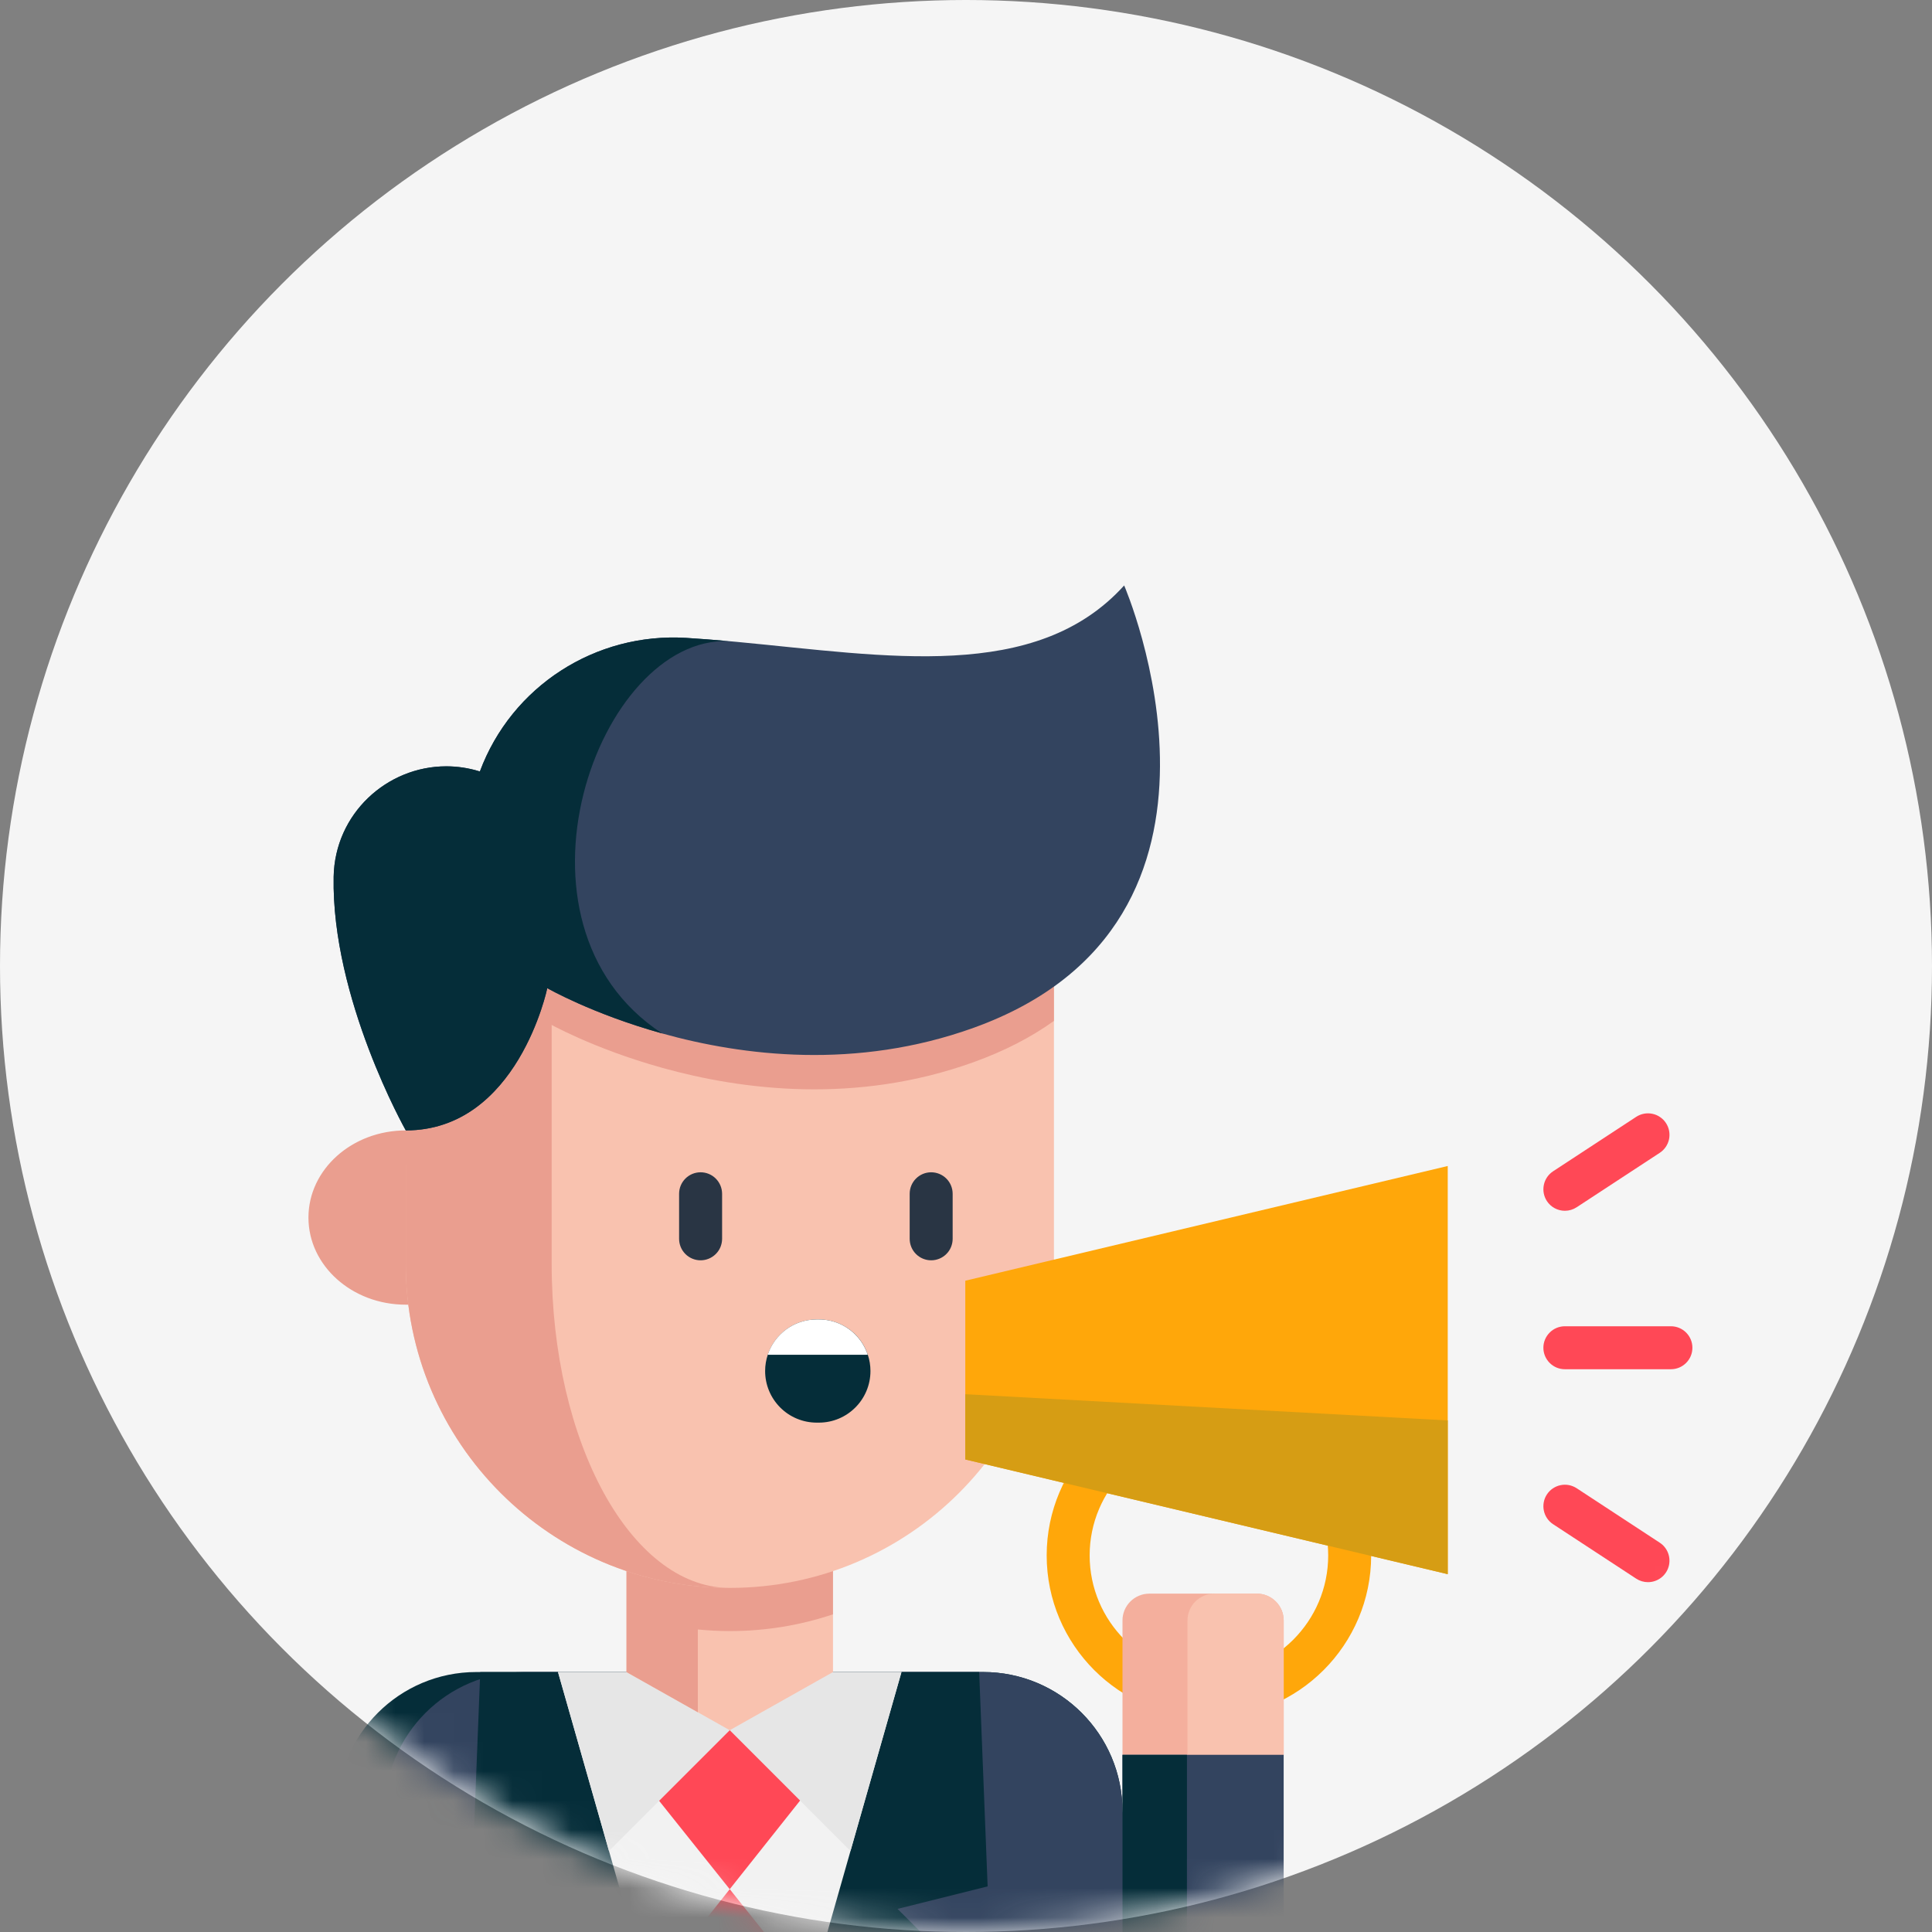 <svg width="66" height="66" viewBox="0 0 66 66" fill="none" xmlns="http://www.w3.org/2000/svg">
<rect x="0" y="0" width="66" height="66" fill="#808080" stroke="none"/>
<circle cx="33" cy="33" r="33" fill="#F5F5F5"/>
<mask id="mask0_1974_2" style="mask-type:alpha" maskUnits="userSpaceOnUse" x="0" y="0" width="66" height="66">
<circle cx="33" cy="33" r="33" fill="white"/>
</mask>
<g mask="url(#mask0_1974_2)">
<path d="M41.299 58.679C38.242 58.679 35.756 56.193 35.756 53.136C35.756 50.08 38.242 47.594 41.299 47.594C44.355 47.594 46.841 50.08 46.841 53.136C46.841 56.193 44.355 58.679 41.299 58.679ZM41.299 49.062C39.052 49.062 37.224 50.89 37.224 53.136C37.224 55.383 39.052 57.211 41.298 57.211C43.545 57.211 45.373 55.383 45.373 53.136C45.373 50.89 43.545 49.062 41.299 49.062Z" fill="#FFA70A"/>
<path d="M38.347 61.88V68H11.513V61.88C11.513 59.251 13.645 57.119 16.273 57.119H33.586C36.216 57.119 38.347 59.251 38.347 61.88Z" fill="#052D39"/>
<path d="M38.345 61.88L40.548 68H13.142V61.88C13.142 59.251 15.274 57.119 17.903 57.119H33.584C36.214 57.119 38.345 59.251 38.345 61.88Z" fill="#33445F"/>
<path d="M16.406 57.12L16.117 64.441L19.194 65.211L16.431 67.974H33.425L30.662 65.211L33.739 64.442L33.45 57.12" fill="#052D39"/>
<path d="M30.796 57.119L27.696 67.999H22.162L19.062 57.119" fill="#F2F2F2"/>
<path d="M21.137 59.791L24.928 64.538L28.683 59.809L24.928 59.107L21.137 59.791Z" fill="#FF4856"/>
<path d="M20.804 63.232L24.929 59.106L29.054 63.232L30.796 57.119H19.062L20.804 63.232Z" fill="#E6E6E6"/>
<path d="M28.456 51.007V57.12L24.929 59.107L23.839 58.493L21.402 57.12V51.003L23.839 51.004L28.456 51.007Z" fill="#F9C2AF"/>
<path d="M22.181 68L24.929 64.537L27.696 68" fill="#FF4856"/>
<path d="M23.839 51.004L21.402 51.003V57.12L23.839 58.493V55.665C24.199 55.7 24.564 55.72 24.933 55.72C26.165 55.72 27.349 55.519 28.455 55.148V51.007L23.839 51.004ZM13.862 44.57C12.025 44.57 10.537 43.238 10.537 41.594C10.537 39.95 12.025 38.617 13.862 38.617H32.145C33.982 38.617 33.982 44.57 32.145 44.57" fill="#EA9E8F"/>
<path d="M36.004 32.102V43.173C36.004 49.288 31.047 54.245 24.932 54.245C21.876 54.245 19.107 53.005 17.104 51.002C15.1 48.999 13.861 46.23 13.861 43.173V32.102H36.004Z" fill="#F9C2AF"/>
<path d="M24.854 54.245C21.827 54.225 19.091 52.989 17.104 51.003C15.1 48.999 13.861 46.232 13.861 43.174V32.102H18.846V43.174C18.846 46.232 19.526 48.999 20.628 51.003C21.713 52.975 23.204 54.207 24.854 54.245L24.854 54.245Z" fill="#EA9E8F"/>
<path d="M31.81 43.054C31.714 43.054 31.618 43.035 31.529 42.998C31.44 42.961 31.359 42.907 31.291 42.839C31.223 42.771 31.169 42.69 31.132 42.601C31.095 42.511 31.076 42.416 31.076 42.32V40.781C31.076 40.586 31.153 40.4 31.291 40.262C31.429 40.124 31.615 40.047 31.81 40.047C31.906 40.047 32.002 40.066 32.091 40.103C32.18 40.14 32.261 40.194 32.329 40.262C32.397 40.33 32.452 40.411 32.488 40.5C32.525 40.589 32.544 40.685 32.544 40.781V42.32C32.544 42.416 32.525 42.511 32.488 42.601C32.452 42.69 32.398 42.771 32.329 42.839C32.261 42.907 32.18 42.961 32.091 42.998C32.002 43.035 31.906 43.054 31.81 43.054ZM23.933 43.054C23.837 43.054 23.741 43.035 23.652 42.998C23.563 42.961 23.482 42.907 23.414 42.839C23.346 42.771 23.292 42.69 23.255 42.601C23.218 42.511 23.199 42.416 23.199 42.32V40.781C23.199 40.586 23.276 40.4 23.414 40.262C23.552 40.124 23.738 40.047 23.933 40.047C24.128 40.047 24.315 40.124 24.452 40.262C24.59 40.4 24.667 40.586 24.668 40.781V42.32C24.668 42.416 24.648 42.511 24.612 42.601C24.575 42.69 24.521 42.771 24.452 42.839C24.384 42.907 24.303 42.961 24.214 42.998C24.125 43.035 24.03 43.054 23.933 43.054Z" fill="#293544"/>
<path d="M36.004 32.102V34.876C35.245 35.42 34.338 35.897 33.26 36.285C29.248 37.73 25.364 37.243 22.617 36.478C22.617 36.478 22.616 36.478 22.616 36.477C20.224 35.811 18.695 34.932 18.695 34.932C18.695 34.932 17.685 39.791 13.861 39.791V32.102H36.004Z" fill="#EA9E8F"/>
<path d="M33.261 35.111C29.249 36.556 25.366 36.07 22.619 35.304C22.619 35.304 22.618 35.304 22.618 35.303C20.226 34.637 18.696 33.758 18.696 33.758C18.696 33.758 17.686 38.617 13.862 38.617C13.862 38.617 11.319 34.116 11.398 29.953C11.439 27.793 13.22 26.179 15.244 26.179C15.621 26.179 16.008 26.234 16.393 26.355C17.477 23.444 20.34 21.602 23.44 21.791C23.923 21.821 24.408 21.859 24.896 21.903C24.99 21.911 25.084 21.92 25.177 21.928C25.187 21.929 25.196 21.93 25.206 21.931C30.266 22.406 35.391 23.332 38.403 20C38.403 20 43.38 31.466 33.261 35.111Z" fill="#33445F"/>
<path d="M23.44 21.791C23.923 21.821 24.409 21.859 24.896 21.903C20.432 21.715 16.884 31.547 22.618 35.303C20.226 34.636 18.696 33.757 18.696 33.757C18.696 33.757 17.686 38.617 13.862 38.617C13.862 38.617 11.319 34.116 11.398 29.952C11.439 27.793 13.22 26.178 15.244 26.178C15.621 26.178 16.008 26.234 16.393 26.354C17.477 23.444 20.34 21.602 23.44 21.791Z" fill="#052D39"/>
<path d="M25.209 21.933C25.198 21.931 25.189 21.93 25.177 21.929C25.187 21.93 25.198 21.931 25.208 21.932L25.209 21.933Z" fill="#F4AF9D"/>
<path d="M29.736 46.836C29.736 47.809 28.947 48.599 27.974 48.599H27.901C27.669 48.599 27.44 48.554 27.226 48.465C27.012 48.377 26.818 48.247 26.654 48.083C26.491 47.919 26.36 47.725 26.272 47.511C26.183 47.297 26.138 47.068 26.138 46.836C26.138 46.642 26.17 46.456 26.228 46.281C26.46 45.58 27.121 45.074 27.901 45.074H27.974C28.46 45.074 28.901 45.271 29.221 45.59C29.414 45.784 29.56 46.021 29.646 46.281C29.705 46.456 29.736 46.642 29.736 46.836Z" fill="#052D39"/>
<path d="M29.644 46.281H26.226C26.458 45.58 27.119 45.074 27.898 45.074H27.972C28.459 45.074 28.899 45.271 29.218 45.59C29.412 45.784 29.557 46.021 29.644 46.281H29.644Z" fill="white"/>
<path d="M49.457 39.832V53.776L32.976 49.857V43.751L49.457 39.832Z" fill="#FFA70A"/>
<path d="M49.457 48.524V53.776L32.976 49.858V47.628L49.457 48.524Z" fill="#D69D14"/>
<path d="M43.852 55.359V59.949H38.346V55.359C38.345 55.238 38.369 55.119 38.415 55.008C38.461 54.896 38.529 54.795 38.614 54.71C38.699 54.625 38.8 54.557 38.912 54.511C39.023 54.465 39.142 54.441 39.263 54.441H42.935C43.441 54.441 43.852 54.852 43.852 55.359Z" fill="#F4AF9D"/>
<path d="M43.854 55.359V59.949H40.566V55.359C40.566 55.238 40.59 55.119 40.636 55.008C40.682 54.896 40.75 54.795 40.835 54.71C40.92 54.625 41.021 54.557 41.133 54.511C41.244 54.465 41.363 54.441 41.484 54.441H42.937C43.443 54.441 43.854 54.852 43.854 55.359Z" fill="#F9C2AF"/>
<path d="M38.346 59.947H43.852V67.999H38.346V59.947Z" fill="#33445F"/>
<path d="M38.346 59.947H40.548V67.999H38.346V59.947Z" fill="#052D39"/>
<path d="M57.081 46.775H53.459C53.264 46.775 53.077 46.698 52.94 46.56C52.802 46.423 52.724 46.236 52.724 46.041C52.724 45.846 52.802 45.66 52.94 45.522C53.077 45.384 53.264 45.307 53.459 45.307H57.081C57.276 45.307 57.462 45.384 57.6 45.522C57.738 45.66 57.815 45.846 57.815 46.041C57.815 46.236 57.738 46.423 57.6 46.56C57.462 46.698 57.276 46.775 57.081 46.775ZM53.459 41.362C53.337 41.362 53.217 41.332 53.11 41.274C53.002 41.216 52.911 41.132 52.844 41.03C52.738 40.867 52.7 40.669 52.74 40.478C52.779 40.287 52.893 40.12 53.056 40.013L55.895 38.153C55.976 38.1 56.066 38.064 56.161 38.046C56.256 38.028 56.353 38.029 56.448 38.049C56.542 38.068 56.632 38.106 56.711 38.161C56.791 38.215 56.859 38.284 56.912 38.365C57.019 38.528 57.056 38.727 57.017 38.917C56.977 39.108 56.863 39.275 56.7 39.382L53.861 41.242C53.742 41.32 53.602 41.362 53.459 41.362ZM56.297 54.049C56.154 54.049 56.015 54.008 55.895 53.929L53.056 52.069C52.893 51.962 52.779 51.795 52.74 51.605C52.7 51.414 52.738 51.215 52.844 51.053C52.897 50.972 52.965 50.902 53.045 50.848C53.125 50.794 53.214 50.755 53.309 50.736C53.403 50.716 53.501 50.715 53.595 50.733C53.69 50.751 53.78 50.788 53.861 50.84L56.7 52.701C56.833 52.788 56.933 52.915 56.987 53.063C57.041 53.212 57.046 53.374 57.001 53.525C56.956 53.677 56.863 53.809 56.736 53.904C56.609 53.998 56.455 54.049 56.297 54.049Z" fill="#FF4856"/>
</g>
</svg>
